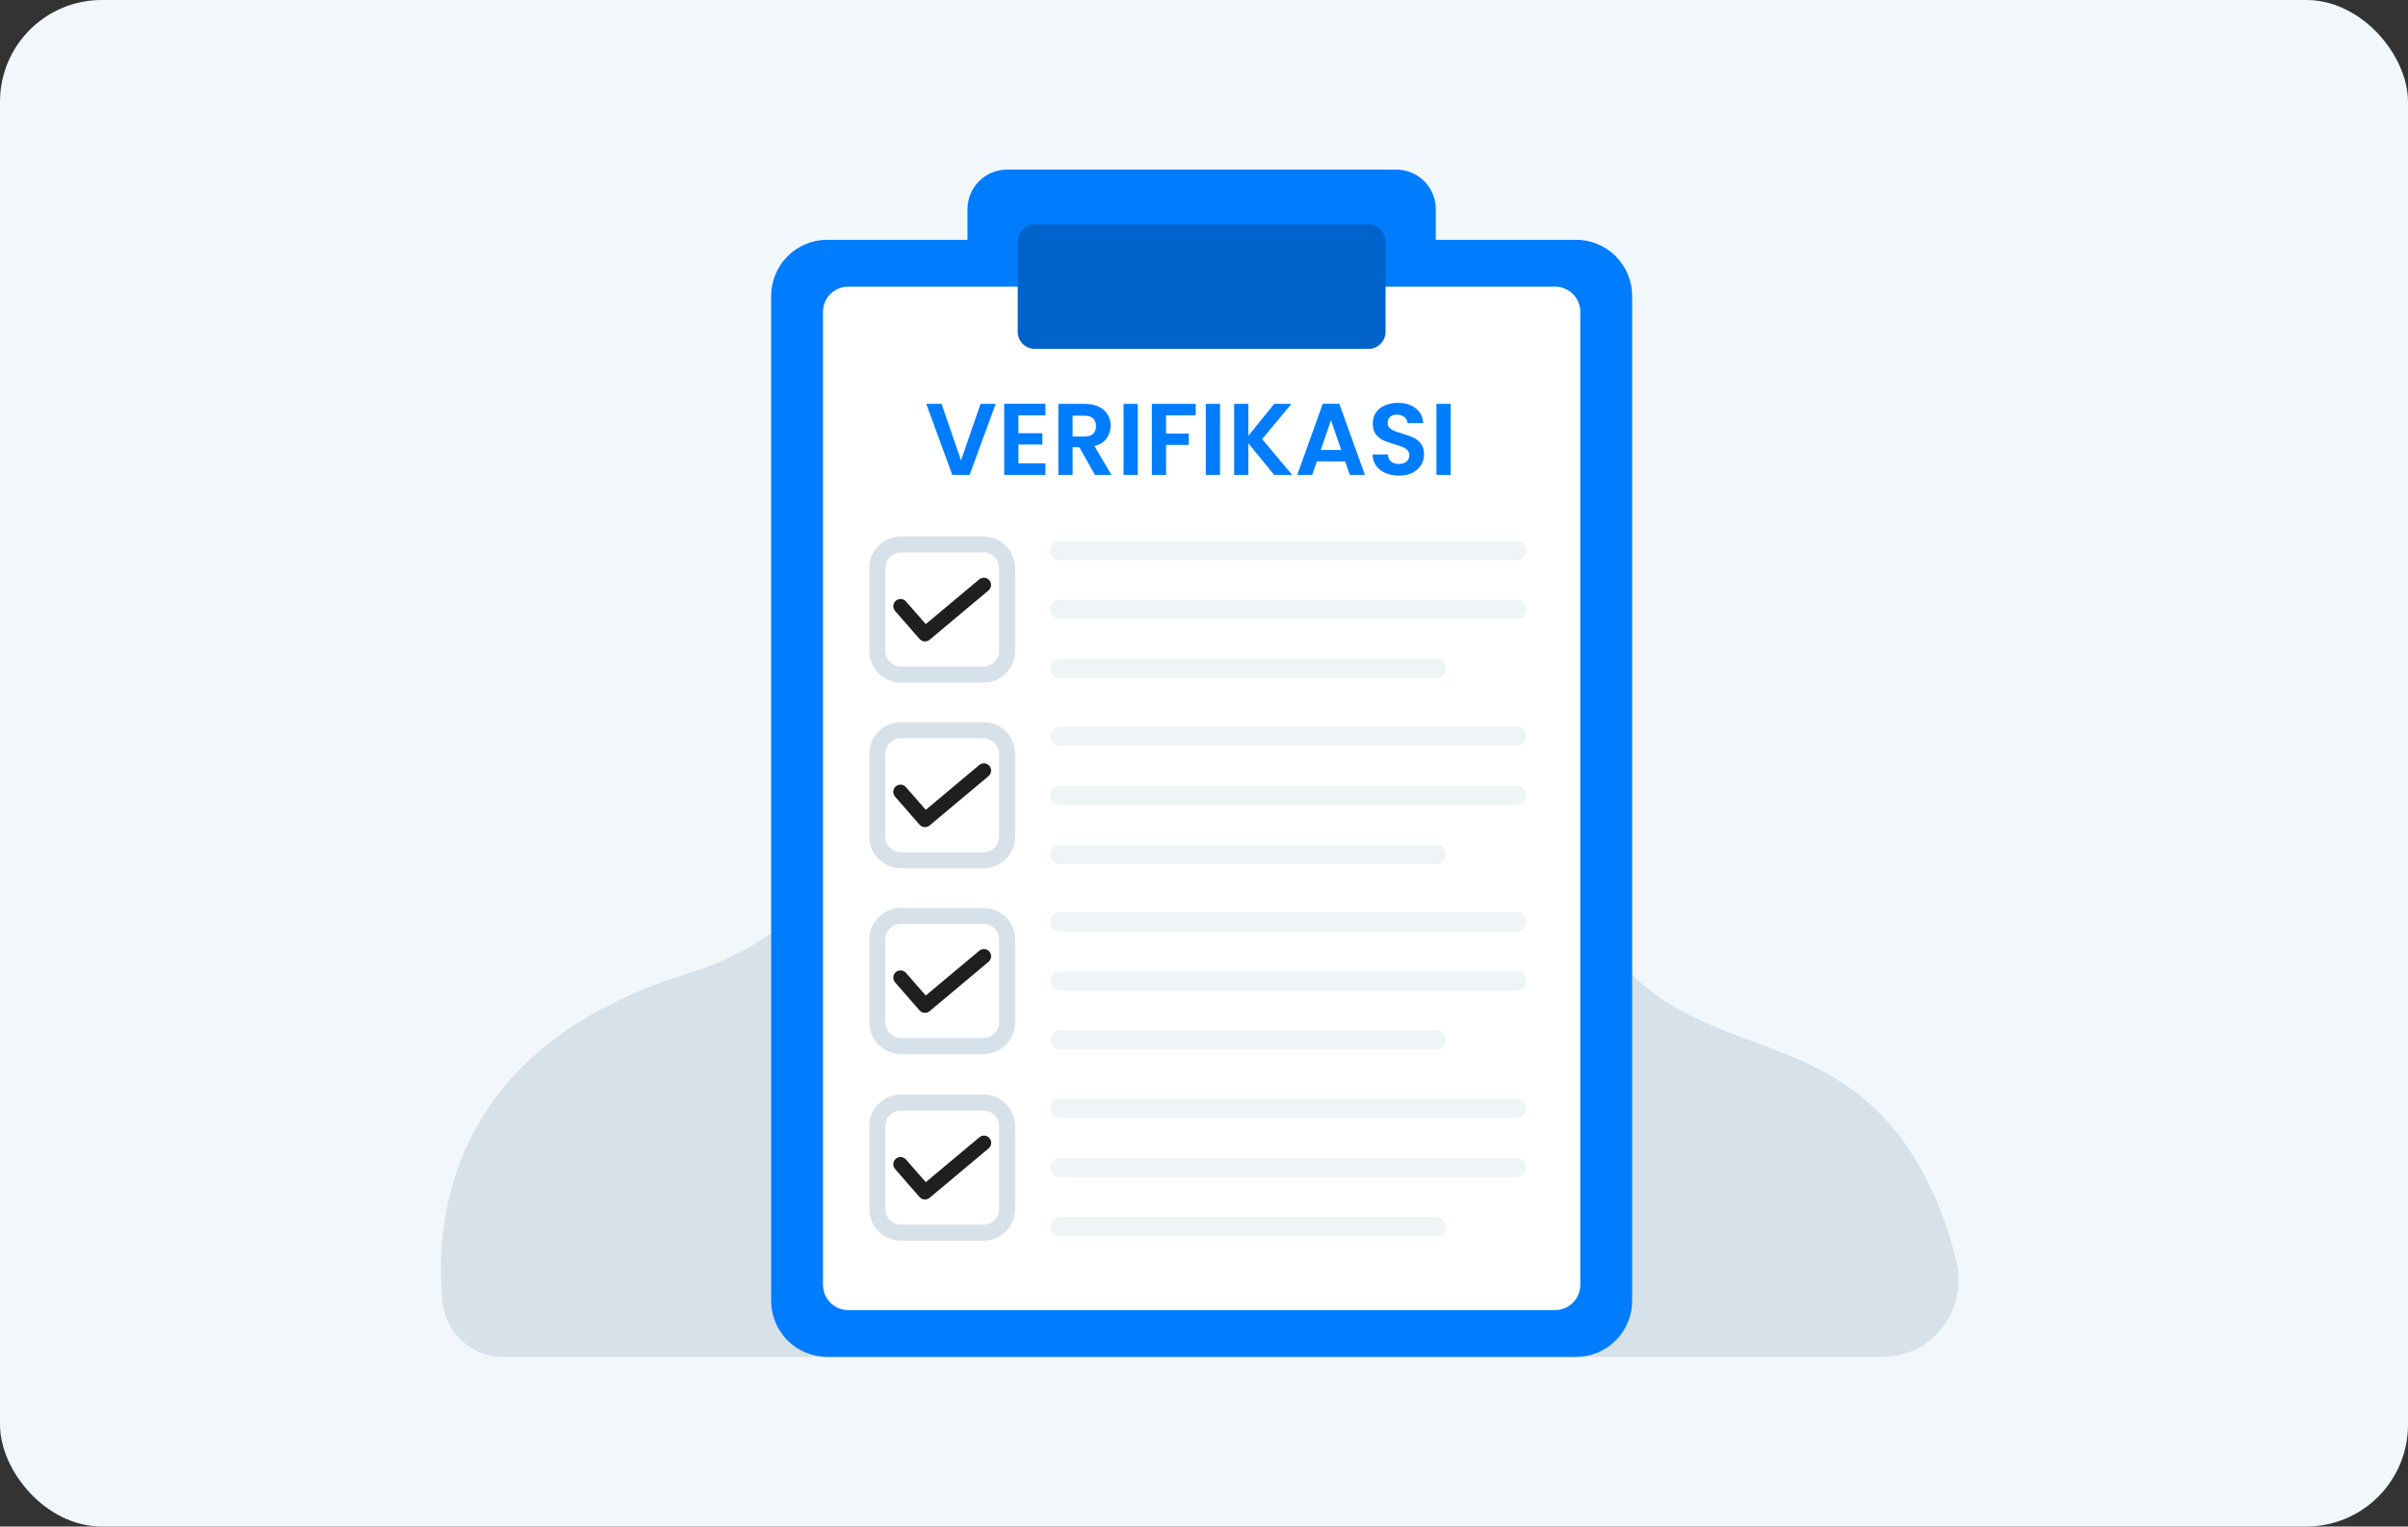 <svg width="284" height="180" viewBox="0 0 284 180" fill="none" xmlns="http://www.w3.org/2000/svg">
<rect x="0" y="0" width="284" height="180" fill="#333333" stroke="none"/>
<rect width="284" height="180" rx="12" fill="#F2F7FC"/>
<path d="M59.285 160C57.503 160.003 55.785 159.324 54.468 158.096C53.15 156.869 52.327 155.181 52.161 153.365C51.237 142.997 53.47 123.261 81.269 114.748C111.326 105.543 103.016 67.727 127.024 67.727C151.031 67.727 154.747 87.694 161.186 91.426C172.662 98.079 179.499 92.407 187.929 108.576C197.946 127.786 218.033 117.591 228.354 141.503C229.341 143.832 230.136 146.243 230.729 148.71C232.139 154.446 227.866 160 222.092 160H59.285Z" fill="#D7E1EA"/>
<path d="M114.105 24.664V28.276H97.561C95.807 28.276 94.126 28.974 92.886 30.216C91.646 31.457 90.949 33.142 90.949 34.898V153.379C90.949 155.135 91.646 156.819 92.886 158.061C94.126 159.302 95.807 160 97.561 160H185.882C186.751 160 187.611 159.829 188.413 159.497C189.215 159.164 189.944 158.676 190.558 158.061C191.172 157.446 191.66 156.717 191.992 155.913C192.324 155.11 192.495 154.249 192.495 153.379V34.898C192.495 34.028 192.324 33.167 191.992 32.363C191.659 31.56 191.172 30.83 190.558 30.215C189.944 29.6 189.215 29.113 188.413 28.78C187.611 28.447 186.751 28.276 185.882 28.276H169.339V24.664C169.339 24.052 169.218 23.445 168.984 22.879C168.75 22.313 168.407 21.799 167.975 21.366C167.542 20.933 167.029 20.589 166.464 20.355C165.899 20.121 165.294 20 164.682 20H118.761C118.15 20 117.544 20.121 116.979 20.355C116.414 20.589 115.901 20.933 115.468 21.366C115.036 21.799 114.693 22.313 114.459 22.879C114.225 23.445 114.105 24.052 114.105 24.664Z" fill="#007CFF"/>
<path d="M97.064 36.776L97.064 151.5C97.064 153.146 98.396 154.48 100.04 154.48H183.404C185.047 154.48 186.379 153.146 186.379 151.5V36.776C186.379 35.131 185.047 33.797 183.404 33.797H100.04C98.396 33.797 97.064 35.131 97.064 36.776Z" fill="white"/>
<path d="M120.028 28.478V39.115C120.028 40.235 120.934 41.142 122.051 41.142H161.391C162.509 41.142 163.415 40.235 163.415 39.115V28.478C163.415 27.358 162.509 26.451 161.391 26.451H122.051C120.934 26.451 120.028 27.358 120.028 28.478Z" fill="#0063CC"/>
<path d="M115.991 80.489H106.256C105.266 80.487 104.316 80.093 103.615 79.391C102.915 78.69 102.521 77.739 102.52 76.747V66.998C102.521 66.006 102.915 65.055 103.616 64.354C104.316 63.652 105.266 63.258 106.256 63.257H115.991C116.981 63.258 117.931 63.652 118.631 64.354C119.332 65.055 119.726 66.006 119.727 66.998V76.747C119.725 77.739 119.331 78.69 118.631 79.391C117.931 80.093 116.981 80.487 115.991 80.489ZM106.256 65.152C105.768 65.153 105.299 65.348 104.954 65.694C104.608 66.04 104.414 66.509 104.413 66.998V76.747C104.414 77.236 104.608 77.706 104.954 78.052C105.299 78.397 105.768 78.592 106.256 78.593H115.991C116.479 78.592 116.948 78.398 117.293 78.052C117.639 77.706 117.833 77.236 117.833 76.747V66.998C117.833 66.509 117.639 66.04 117.293 65.694C116.948 65.347 116.479 65.153 115.991 65.152H106.256Z" fill="#D7E1EA"/>
<path d="M109.093 75.635C108.972 75.635 108.852 75.609 108.741 75.559C108.631 75.509 108.532 75.436 108.452 75.344L105.562 72.036C105.416 71.866 105.343 71.644 105.359 71.42C105.375 71.196 105.479 70.987 105.648 70.839C105.817 70.691 106.037 70.616 106.261 70.629C106.485 70.643 106.695 70.745 106.844 70.913L109.186 73.592L115.496 68.309C115.67 68.168 115.892 68.101 116.115 68.123C116.337 68.144 116.542 68.253 116.686 68.425C116.829 68.597 116.899 68.818 116.881 69.041C116.863 69.264 116.758 69.472 116.589 69.618L109.64 75.437C109.487 75.565 109.293 75.635 109.093 75.635Z" fill="#1F1F1F"/>
<g opacity="0.62">
<path opacity="0.62" d="M123.858 71.872V71.873C123.858 72.5 124.366 73.009 124.993 73.009H178.876C179.503 73.009 180.011 72.5 180.011 71.873V71.872C180.011 71.245 179.503 70.736 178.876 70.736H124.993C124.366 70.736 123.858 71.245 123.858 71.872Z" fill="#D7E1EA"/>
<path opacity="0.62" d="M123.858 64.906V64.906C123.858 65.534 124.366 66.043 124.993 66.043H178.876C179.503 66.043 180.011 65.534 180.011 64.906V64.906C180.011 64.279 179.503 63.77 178.876 63.77H124.993C124.366 63.77 123.858 64.279 123.858 64.906Z" fill="#D7E1EA"/>
<path opacity="0.62" d="M123.858 78.838V78.839C123.858 79.466 124.366 79.975 124.993 79.975H169.41C170.037 79.975 170.545 79.466 170.545 78.839V78.838C170.545 78.211 170.037 77.702 169.41 77.702H124.993C124.366 77.702 123.858 78.211 123.858 78.838Z" fill="#D7E1EA"/>
</g>
<path d="M115.991 102.387H106.256C105.266 102.386 104.316 101.991 103.615 101.29C102.915 100.588 102.521 99.637 102.52 98.645V88.896C102.521 87.904 102.915 86.953 103.616 86.252C104.316 85.55 105.266 85.156 106.256 85.154H115.991C116.981 85.156 117.931 85.55 118.631 86.252C119.332 86.953 119.726 87.904 119.727 88.896V98.645C119.726 99.637 119.332 100.588 118.631 101.29C117.931 101.991 116.981 102.386 115.991 102.387ZM106.256 87.051C105.768 87.051 105.299 87.246 104.954 87.592C104.608 87.938 104.414 88.407 104.413 88.896V98.645C104.414 99.135 104.608 99.604 104.954 99.95C105.299 100.296 105.768 100.49 106.256 100.491H115.991C116.479 100.491 116.948 100.296 117.293 99.95C117.639 99.604 117.833 99.135 117.833 98.645V88.896C117.833 88.407 117.639 87.938 117.293 87.592C116.948 87.246 116.479 87.051 115.991 87.051H106.256Z" fill="#D7E1EA"/>
<path d="M109.093 97.533C108.972 97.533 108.851 97.507 108.741 97.457C108.63 97.406 108.531 97.333 108.451 97.241L105.561 93.933C105.412 93.763 105.337 93.541 105.352 93.315C105.368 93.089 105.472 92.879 105.642 92.73C105.812 92.581 106.034 92.505 106.259 92.521C106.485 92.536 106.695 92.64 106.844 92.81L109.186 95.49L115.496 90.207C115.582 90.135 115.681 90.081 115.788 90.048C115.894 90.014 116.007 90.002 116.118 90.012C116.229 90.022 116.338 90.054 116.437 90.106C116.536 90.158 116.624 90.229 116.696 90.315C116.768 90.401 116.822 90.5 116.855 90.607C116.889 90.714 116.901 90.826 116.891 90.938C116.881 91.049 116.849 91.158 116.797 91.257C116.745 91.356 116.674 91.445 116.589 91.516L109.639 97.334C109.486 97.463 109.293 97.533 109.093 97.533Z" fill="#1F1F1F"/>
<g opacity="0.62">
<path opacity="0.62" d="M123.857 93.77V93.771C123.857 94.398 124.365 94.907 124.992 94.907H178.876C179.502 94.907 180.01 94.398 180.01 93.771V93.77C180.01 93.143 179.502 92.634 178.876 92.634H124.992C124.365 92.634 123.857 93.143 123.857 93.77Z" fill="#D7E1EA"/>
<path opacity="0.62" d="M123.857 86.804V86.805C123.857 87.432 124.365 87.941 124.992 87.941H178.876C179.502 87.941 180.01 87.432 180.01 86.805V86.804C180.01 86.177 179.502 85.668 178.876 85.668H124.992C124.365 85.668 123.857 86.177 123.857 86.804Z" fill="#D7E1EA"/>
<path opacity="0.62" d="M123.857 100.737V100.737C123.857 101.364 124.365 101.873 124.992 101.873H169.41C170.036 101.873 170.544 101.364 170.544 100.737V100.737C170.544 100.109 170.036 99.6 169.41 99.6H124.992C124.365 99.6 123.857 100.109 123.857 100.737Z" fill="#D7E1EA"/>
</g>
<path d="M115.991 124.285H106.256C105.266 124.284 104.316 123.889 103.615 123.188C102.915 122.486 102.521 121.535 102.52 120.543V110.794C102.521 109.802 102.915 108.851 103.616 108.15C104.316 107.448 105.266 107.054 106.256 107.053H115.991C116.981 107.054 117.931 107.448 118.631 108.15C119.332 108.851 119.726 109.802 119.727 110.794V120.543C119.726 121.535 119.332 122.486 118.631 123.188C117.931 123.889 116.981 124.284 115.991 124.285ZM106.256 108.949C105.768 108.949 105.299 109.144 104.954 109.49C104.608 109.836 104.414 110.305 104.413 110.794V120.543C104.414 121.033 104.608 121.502 104.954 121.848C105.299 122.194 105.767 122.389 106.256 122.389H115.991C116.479 122.389 116.948 122.194 117.293 121.848C117.639 121.502 117.833 121.033 117.833 120.543V110.794C117.833 110.305 117.639 109.836 117.293 109.49C116.948 109.144 116.479 108.949 115.991 108.949H106.256Z" fill="#D7E1EA"/>
<path d="M109.093 119.431C108.971 119.431 108.851 119.405 108.74 119.355C108.63 119.305 108.531 119.231 108.451 119.139L105.561 115.832C105.415 115.661 105.342 115.44 105.358 115.215C105.374 114.991 105.478 114.782 105.647 114.634C105.816 114.486 106.036 114.411 106.26 114.425C106.484 114.439 106.694 114.541 106.844 114.708L109.185 117.388L115.496 112.105C115.669 111.96 115.893 111.89 116.118 111.91C116.343 111.93 116.551 112.039 116.696 112.213C116.84 112.386 116.911 112.61 116.89 112.836C116.87 113.061 116.762 113.269 116.588 113.414L109.639 119.232C109.486 119.361 109.293 119.431 109.093 119.431Z" fill="#1F1F1F"/>
<g opacity="0.62">
<path opacity="0.62" d="M123.857 115.669V115.669C123.857 116.296 124.365 116.805 124.992 116.805H178.876C179.502 116.805 180.01 116.296 180.01 115.669V115.669C180.01 115.041 179.502 114.532 178.876 114.532H124.992C124.365 114.532 123.857 115.041 123.857 115.669Z" fill="#D7E1EA"/>
<path opacity="0.62" d="M123.857 108.703V108.703C123.857 109.33 124.365 109.839 124.992 109.839H178.876C179.502 109.839 180.01 109.33 180.01 108.703V108.703C180.01 108.075 179.502 107.566 178.876 107.566H124.992C124.365 107.566 123.857 108.075 123.857 108.703Z" fill="#D7E1EA"/>
<path opacity="0.62" d="M123.857 122.635V122.635C123.857 123.263 124.365 123.771 124.992 123.771H169.41C170.036 123.771 170.544 123.263 170.544 122.635V122.635C170.544 122.007 170.036 121.498 169.41 121.498H124.992C124.365 121.498 123.857 122.007 123.857 122.635Z" fill="#D7E1EA"/>
</g>
<path d="M115.991 146.292H106.256C105.266 146.291 104.316 145.896 103.616 145.195C102.915 144.493 102.521 143.542 102.52 142.55V132.801C102.521 131.809 102.915 130.858 103.615 130.157C104.316 129.455 105.266 129.061 106.256 129.059H115.991C116.981 129.061 117.931 129.455 118.631 130.157C119.332 130.858 119.726 131.809 119.727 132.801V142.55C119.726 143.542 119.332 144.493 118.631 145.195C117.931 145.896 116.981 146.291 115.991 146.292ZM106.256 130.956C105.767 130.956 105.299 131.151 104.954 131.497C104.608 131.843 104.414 132.312 104.413 132.801V142.55C104.414 143.04 104.608 143.509 104.954 143.855C105.299 144.201 105.768 144.396 106.256 144.396H115.991C116.479 144.396 116.948 144.201 117.293 143.855C117.639 143.509 117.833 143.04 117.833 142.55V132.801C117.833 132.312 117.639 131.843 117.293 131.497C116.948 131.151 116.479 130.956 115.991 130.956H106.256Z" fill="#D7E1EA"/>
<path d="M109.093 141.438C108.971 141.438 108.851 141.412 108.74 141.362C108.63 141.312 108.531 141.238 108.451 141.146L105.561 137.839C105.415 137.668 105.342 137.446 105.358 137.222C105.374 136.998 105.478 136.789 105.647 136.641C105.816 136.493 106.036 136.418 106.26 136.432C106.484 136.446 106.694 136.547 106.844 136.715L109.185 139.395L115.496 134.112C115.581 134.038 115.681 133.982 115.788 133.947C115.896 133.912 116.009 133.898 116.122 133.907C116.234 133.917 116.344 133.948 116.444 134C116.545 134.052 116.634 134.124 116.706 134.211C116.779 134.297 116.833 134.398 116.867 134.506C116.9 134.614 116.912 134.728 116.901 134.841C116.89 134.953 116.856 135.063 116.803 135.162C116.749 135.262 116.676 135.35 116.588 135.421L109.639 141.239C109.486 141.368 109.293 141.438 109.093 141.438Z" fill="#1F1F1F"/>
<g opacity="0.62">
<path opacity="0.62" d="M123.857 137.676V137.676C123.857 138.303 124.365 138.812 124.992 138.812H178.876C179.502 138.812 180.01 138.303 180.01 137.676V137.676C180.01 137.048 179.502 136.539 178.876 136.539H124.992C124.365 136.539 123.857 137.048 123.857 137.676Z" fill="#D7E1EA"/>
<path opacity="0.62" d="M123.857 130.709V130.71C123.857 131.337 124.365 131.846 124.992 131.846H178.876C179.502 131.846 180.01 131.337 180.01 130.71V130.709C180.01 130.082 179.502 129.573 178.876 129.573H124.992C124.365 129.573 123.857 130.082 123.857 130.709Z" fill="#D7E1EA"/>
<path opacity="0.62" d="M123.857 144.641V144.642C123.857 145.269 124.365 145.778 124.992 145.778H169.41C170.036 145.778 170.544 145.269 170.544 144.642V144.641C170.544 144.014 170.036 143.505 169.41 143.505H124.992C124.365 143.505 123.857 144.014 123.857 144.641Z" fill="#D7E1EA"/>
</g>
<path d="M117.428 47.624L114.356 56H112.316L109.244 47.624H111.044L113.348 54.284L115.64 47.624H117.428ZM120.115 48.98V51.08H122.935V52.412H120.115V54.632H123.295V56H118.435V47.612H123.295V48.98H120.115ZM129.142 56L127.294 52.736H126.502V56H124.822V47.624H127.966C128.614 47.624 129.166 47.74 129.622 47.972C130.078 48.196 130.418 48.504 130.642 48.896C130.874 49.28 130.99 49.712 130.99 50.192C130.99 50.744 130.83 51.244 130.51 51.692C130.19 52.132 129.714 52.436 129.082 52.604L131.086 56H129.142ZM126.502 51.476H127.906C128.362 51.476 128.702 51.368 128.926 51.152C129.15 50.928 129.262 50.62 129.262 50.228C129.262 49.844 129.15 49.548 128.926 49.34C128.702 49.124 128.362 49.016 127.906 49.016H126.502V51.476ZM134.19 47.624V56H132.51V47.624H134.19ZM141.021 47.624V48.98H137.529V51.128H140.205V52.46H137.529V56H135.849V47.624H141.021ZM143.893 47.624V56H142.213V47.624H143.893ZM150.281 56L147.233 52.268V56H145.553V47.624H147.233V51.38L150.281 47.624H152.309L148.853 51.776L152.405 56H150.281ZM158.646 54.404H155.31L154.758 56H152.994L156.006 47.612H157.962L160.974 56H159.198L158.646 54.404ZM158.19 53.06L156.978 49.556L155.766 53.06H158.19ZM164.991 56.084C164.407 56.084 163.879 55.984 163.407 55.784C162.943 55.584 162.575 55.296 162.303 54.92C162.031 54.544 161.891 54.1 161.883 53.588H163.683C163.707 53.932 163.827 54.204 164.043 54.404C164.267 54.604 164.571 54.704 164.955 54.704C165.347 54.704 165.655 54.612 165.879 54.428C166.103 54.236 166.215 53.988 166.215 53.684C166.215 53.436 166.139 53.232 165.987 53.072C165.835 52.912 165.643 52.788 165.411 52.7C165.187 52.604 164.875 52.5 164.475 52.388C163.931 52.228 163.487 52.072 163.143 51.92C162.807 51.76 162.515 51.524 162.267 51.212C162.027 50.892 161.907 50.468 161.907 49.94C161.907 49.444 162.031 49.012 162.279 48.644C162.527 48.276 162.875 47.996 163.323 47.804C163.771 47.604 164.283 47.504 164.859 47.504C165.723 47.504 166.423 47.716 166.959 48.14C167.503 48.556 167.803 49.14 167.859 49.892H166.011C165.995 49.604 165.871 49.368 165.639 49.184C165.415 48.992 165.115 48.896 164.739 48.896C164.411 48.896 164.147 48.98 163.947 49.148C163.755 49.316 163.659 49.56 163.659 49.88C163.659 50.104 163.731 50.292 163.875 50.444C164.027 50.588 164.211 50.708 164.427 50.804C164.651 50.892 164.963 50.996 165.363 51.116C165.907 51.276 166.351 51.436 166.695 51.596C167.039 51.756 167.335 51.996 167.583 52.316C167.831 52.636 167.955 53.056 167.955 53.576C167.955 54.024 167.839 54.44 167.607 54.824C167.375 55.208 167.035 55.516 166.587 55.748C166.139 55.972 165.607 56.084 164.991 56.084ZM171.092 47.624V56H169.412V47.624H171.092Z" fill="#007CFF"/>
</svg>
